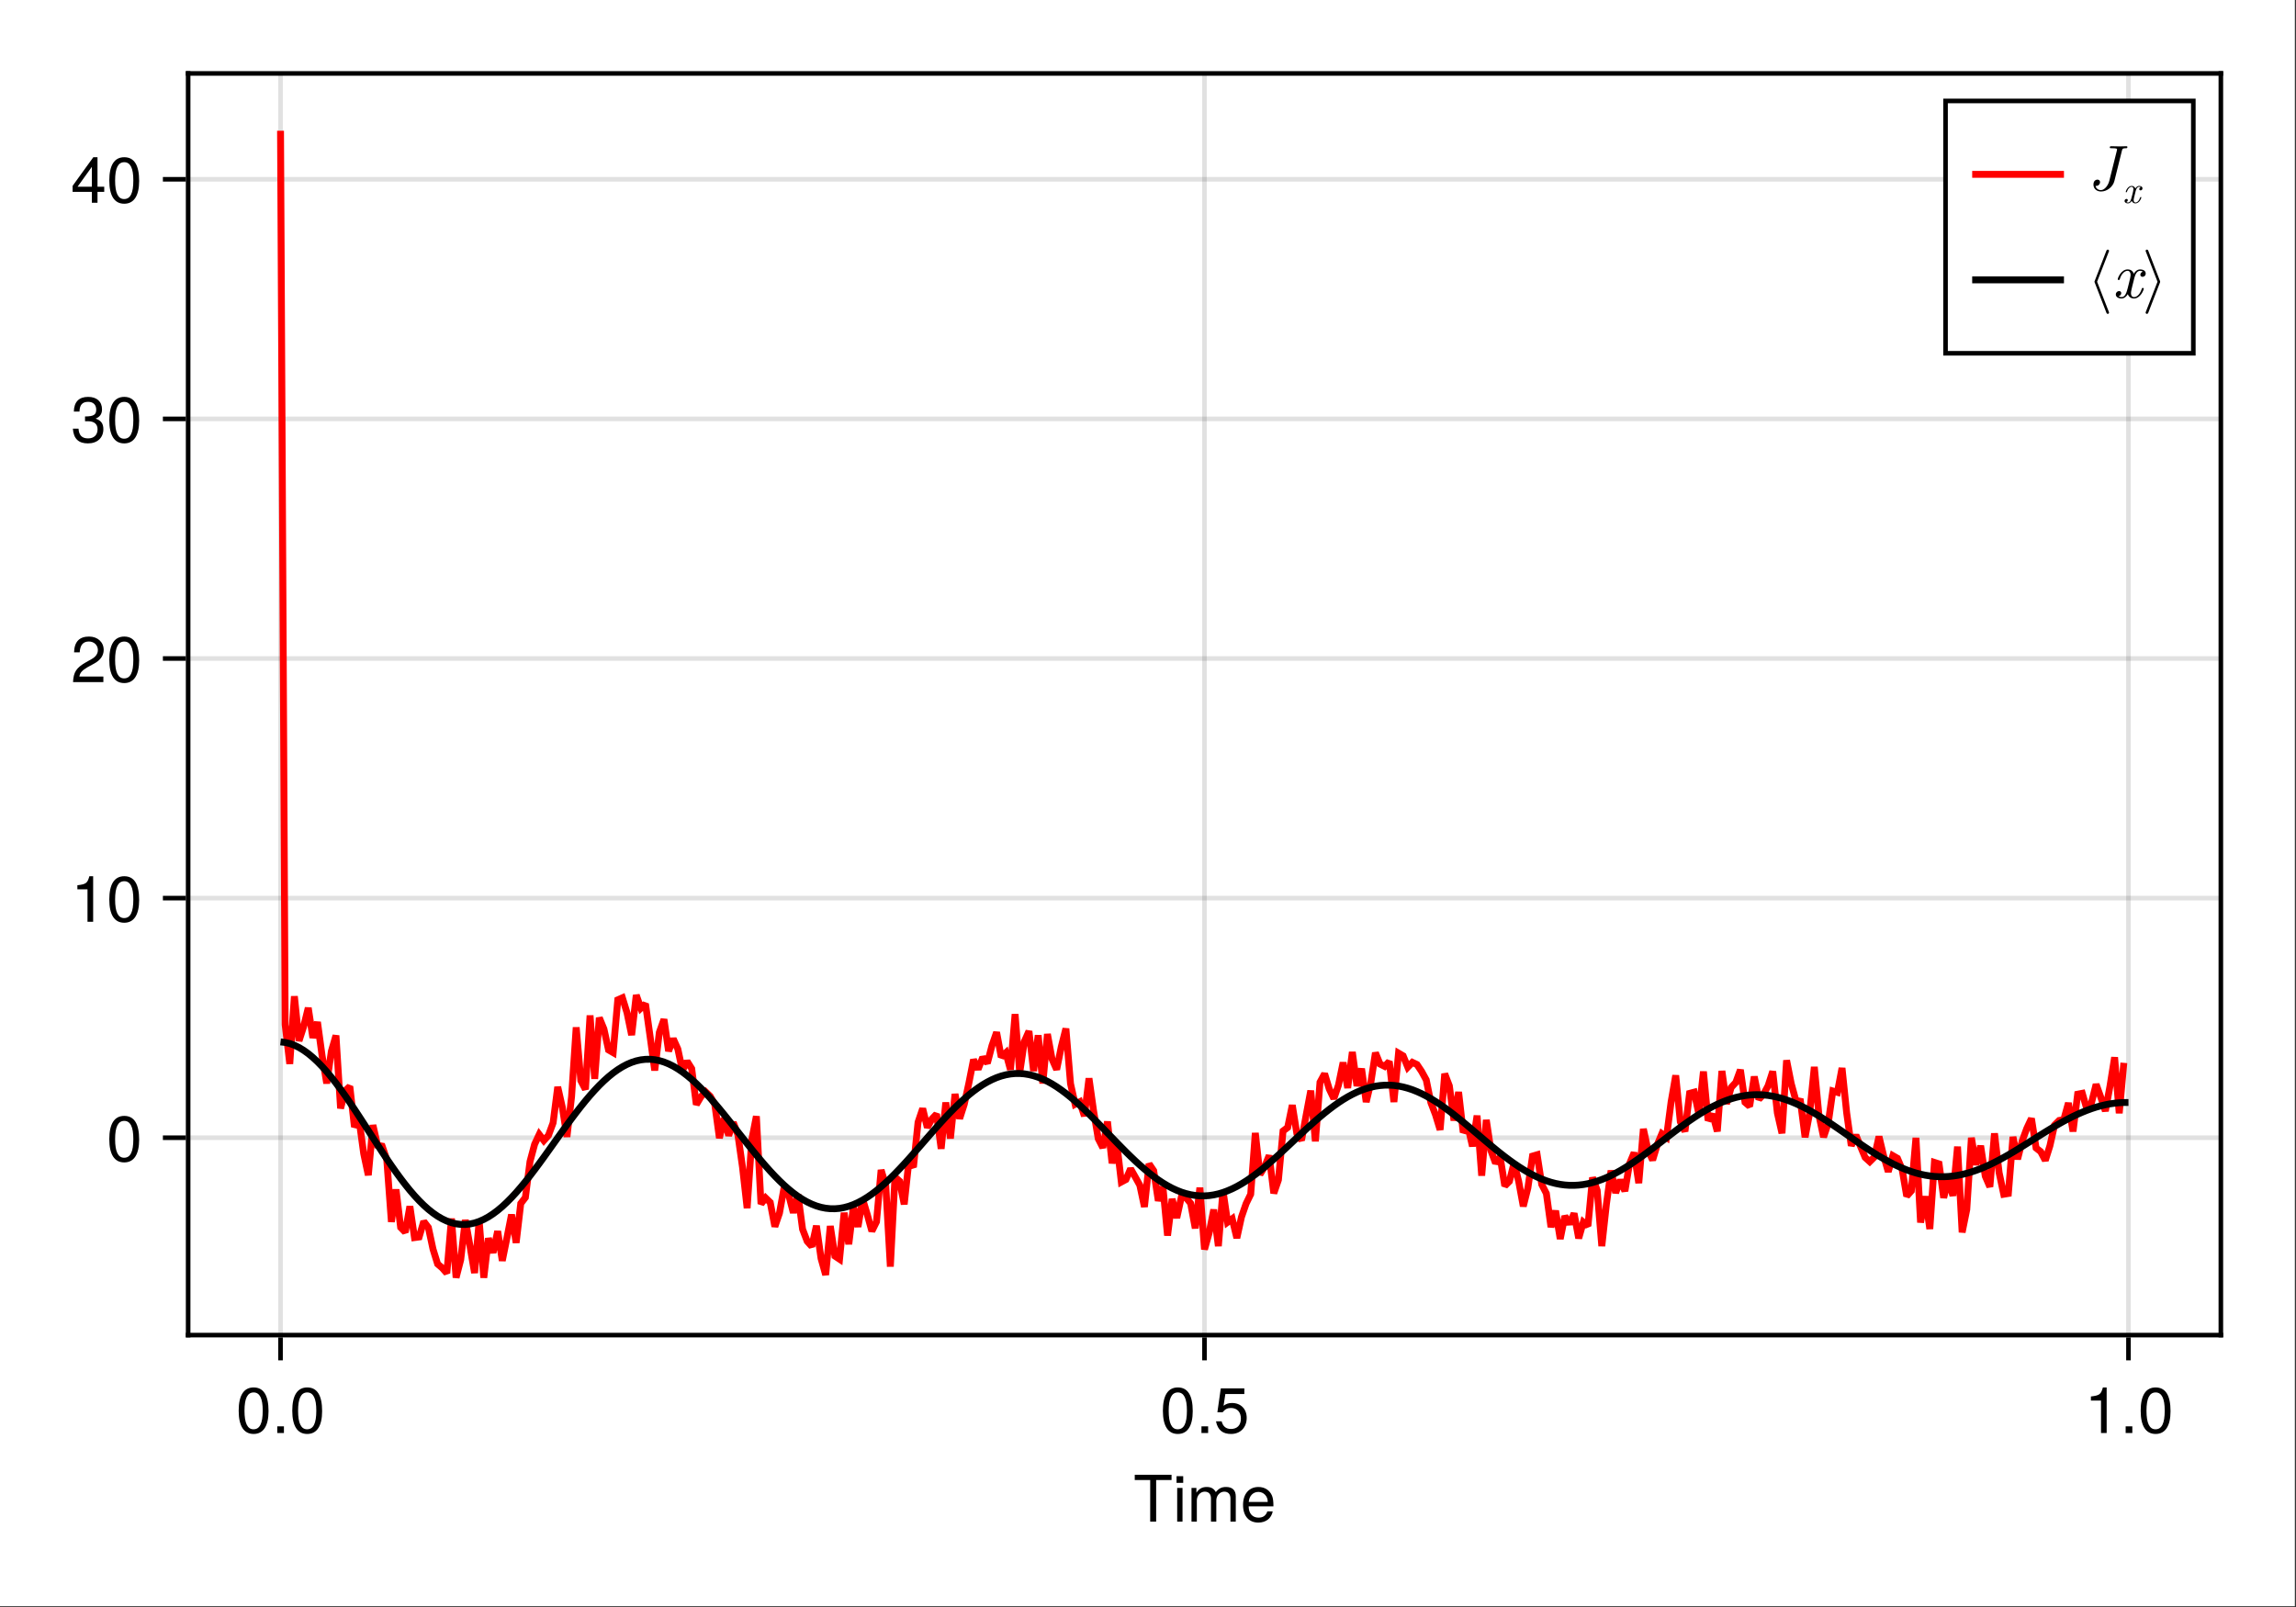 <?xml version="1.0" encoding="UTF-8"?>
<svg xmlns="http://www.w3.org/2000/svg" xmlns:xlink="http://www.w3.org/1999/xlink" width="667" height="467" viewBox="0 0 667 467">
<rect x="0" y="0" width="667" height="467" fill="#333333" stroke="none"/>
<defs>
<g>
<g id="glyph-0-0-11339cdf">
<path d="M 11.078 -12.078 C 11.078 -12.078 6.609 -12.078 6.609 -12.078 C 6.609 -12.078 6.609 0 6.609 0 C 6.609 0 4.875 0 4.875 0 C 4.875 0 4.875 -12.078 4.875 -12.078 C 4.875 -12.078 0.391 -12.078 0.391 -12.078 C 0.391 -12.078 0.391 -13.609 0.391 -13.609 C 0.391 -13.609 11.078 -13.609 11.078 -13.609 C 11.078 -13.609 11.078 -12.078 11.078 -12.078 Z M 11.078 -12.078 "/>
</g>
<g id="glyph-0-1-11339cdf">
<path d="M 2.859 0 C 2.859 0 1.312 0 1.312 0 C 1.312 0 1.312 -9.781 1.312 -9.781 C 1.312 -9.781 2.859 -9.781 2.859 -9.781 C 2.859 -9.781 2.859 0 2.859 0 Z M 3.062 -11.266 C 3.062 -11.266 1.125 -11.266 1.125 -11.266 C 1.125 -11.266 1.125 -13.203 1.125 -13.203 C 1.125 -13.203 3.062 -13.203 3.062 -13.203 C 3.062 -13.203 3.062 -11.266 3.062 -11.266 Z M 3.062 -11.266 "/>
</g>
<g id="glyph-0-2-11339cdf">
<path d="M 14.188 0 C 14.188 0 12.641 0 12.641 0 C 12.641 0 12.641 -6.734 12.641 -6.734 C 12.641 -7.969 11.984 -8.703 10.844 -8.703 C 9.578 -8.703 8.531 -7.562 8.531 -6.141 C 8.531 -6.141 8.531 0 8.531 0 C 8.531 0 6.984 0 6.984 0 C 6.984 0 6.984 -6.734 6.984 -6.734 C 6.984 -7.984 6.328 -8.703 5.172 -8.703 C 3.906 -8.703 2.875 -7.562 2.875 -6.141 C 2.875 -6.141 2.875 0 2.875 0 C 2.875 0 1.328 0 1.328 0 C 1.328 0 1.328 -9.781 1.328 -9.781 C 1.328 -9.781 2.75 -9.781 2.75 -9.781 C 2.75 -9.781 2.75 -8.406 2.75 -8.406 C 3.578 -9.578 4.438 -10.062 5.75 -10.062 C 7.016 -10.062 7.812 -9.609 8.391 -8.578 C 9.297 -9.672 10.078 -10.062 11.391 -10.062 C 13.219 -10.062 14.188 -9.094 14.188 -7.344 C 14.188 -7.344 14.188 0 14.188 0 Z M 14.188 0 "/>
</g>
<g id="glyph-0-3-11339cdf">
<path d="M 9.578 -4.438 C 9.578 -4.438 2.375 -4.438 2.375 -4.438 C 2.406 -2.203 3.625 -1.156 5.25 -1.156 C 6.5 -1.156 7.375 -1.688 7.812 -2.969 C 7.812 -2.969 9.375 -2.969 9.375 -2.969 C 8.984 -0.984 7.438 0.281 5.188 0.281 C 2.453 0.281 0.75 -1.625 0.75 -4.844 C 0.75 -8.047 2.5 -10.062 5.234 -10.062 C 7.062 -10.062 8.547 -9.094 9.188 -7.484 C 9.469 -6.766 9.578 -5.859 9.578 -4.438 Z M 7.922 -5.828 C 7.922 -7.359 6.734 -8.625 5.203 -8.625 C 3.641 -8.625 2.547 -7.453 2.406 -5.719 C 2.406 -5.719 7.891 -5.719 7.891 -5.719 C 7.922 -5.75 7.922 -5.828 7.922 -5.828 Z M 7.922 -5.828 "/>
</g>
<g id="glyph-1-0-11339cdf">
<path d="M 9.469 -6.359 C 9.469 -2.016 7.938 0.281 5.141 0.281 C 2.297 0.281 0.797 -2.016 0.797 -6.484 C 0.797 -10.922 2.281 -13.234 5.141 -13.234 C 8.016 -13.234 9.469 -10.953 9.469 -6.359 Z M 7.781 -6.516 C 7.781 -10.062 6.906 -11.781 5.141 -11.781 C 3.359 -11.781 2.484 -10.078 2.484 -6.453 C 2.484 -2.844 3.359 -1.078 5.094 -1.078 C 6.922 -1.078 7.781 -2.766 7.781 -6.516 Z M 7.781 -6.516 "/>
</g>
<g id="glyph-2-0-11339cdf">
<path d="M 3.562 0 C 3.562 0 1.625 0 1.625 0 C 1.625 0 1.625 -1.938 1.625 -1.938 C 1.625 -1.938 3.562 -1.938 3.562 -1.938 C 3.562 -1.938 3.562 0 3.562 0 Z M 3.562 0 "/>
</g>
<g id="glyph-3-0-11339cdf">
<path d="M 9.469 -6.359 C 9.469 -2.016 7.938 0.281 5.141 0.281 C 2.297 0.281 0.797 -2.016 0.797 -6.484 C 0.797 -10.922 2.281 -13.234 5.141 -13.234 C 8.016 -13.234 9.469 -10.953 9.469 -6.359 Z M 7.781 -6.516 C 7.781 -10.062 6.906 -11.781 5.141 -11.781 C 3.359 -11.781 2.484 -10.078 2.484 -6.453 C 2.484 -2.844 3.359 -1.078 5.094 -1.078 C 6.922 -1.078 7.781 -2.766 7.781 -6.516 Z M 7.781 -6.516 "/>
</g>
<g id="glyph-4-0-11339cdf">
<path d="M 9.469 -6.359 C 9.469 -2.016 7.938 0.281 5.141 0.281 C 2.297 0.281 0.797 -2.016 0.797 -6.484 C 0.797 -10.922 2.281 -13.234 5.141 -13.234 C 8.016 -13.234 9.469 -10.953 9.469 -6.359 Z M 7.781 -6.516 C 7.781 -10.062 6.906 -11.781 5.141 -11.781 C 3.359 -11.781 2.484 -10.078 2.484 -6.453 C 2.484 -2.844 3.359 -1.078 5.094 -1.078 C 6.922 -1.078 7.781 -2.766 7.781 -6.516 Z M 7.781 -6.516 "/>
</g>
<g id="glyph-5-0-11339cdf">
<path d="M 3.562 0 C 3.562 0 1.625 0 1.625 0 C 1.625 0 1.625 -1.938 1.625 -1.938 C 1.625 -1.938 3.562 -1.938 3.562 -1.938 C 3.562 -1.938 3.562 0 3.562 0 Z M 3.562 0 "/>
</g>
<g id="glyph-5-1-11339cdf">
<path d="M 9.578 -4.391 C 9.578 -1.594 7.719 0.281 5.047 0.281 C 2.688 0.281 1.188 -0.766 0.656 -3.391 C 0.656 -3.391 2.297 -3.391 2.297 -3.391 C 2.688 -1.906 3.562 -1.172 5 -1.172 C 6.797 -1.172 7.891 -2.266 7.891 -4.156 C 7.891 -6.125 6.781 -7.266 5 -7.266 C 3.984 -7.266 3.344 -6.953 2.578 -6.031 C 2.578 -6.031 1.062 -6.031 1.062 -6.031 C 1.062 -6.031 2.047 -12.953 2.047 -12.953 C 2.047 -12.953 8.891 -12.953 8.891 -12.953 C 8.891 -12.953 8.891 -11.328 8.891 -11.328 C 8.891 -11.328 3.375 -11.328 3.375 -11.328 C 3.375 -11.328 2.859 -7.922 2.859 -7.922 C 3.625 -8.484 4.375 -8.719 5.297 -8.719 C 7.844 -8.719 9.578 -7 9.578 -4.391 Z M 9.578 -4.391 "/>
</g>
<g id="glyph-5-2-11339cdf">
<path d="M 6.484 0 C 6.484 0 4.844 0 4.844 0 C 4.844 0 4.844 -9.422 4.844 -9.422 C 4.844 -9.422 1.906 -9.422 1.906 -9.422 C 1.906 -9.422 1.906 -10.609 1.906 -10.609 C 4.438 -10.922 4.812 -11.203 5.391 -13.234 C 5.391 -13.234 6.484 -13.234 6.484 -13.234 C 6.484 -13.234 6.484 0 6.484 0 Z M 6.484 0 "/>
</g>
<g id="glyph-6-0-11339cdf">
<path d="M 9.469 -6.359 C 9.469 -2.016 7.938 0.281 5.141 0.281 C 2.297 0.281 0.797 -2.016 0.797 -6.484 C 0.797 -10.922 2.281 -13.234 5.141 -13.234 C 8.016 -13.234 9.469 -10.953 9.469 -6.359 Z M 7.781 -6.516 C 7.781 -10.062 6.906 -11.781 5.141 -11.781 C 3.359 -11.781 2.484 -10.078 2.484 -6.453 C 2.484 -2.844 3.359 -1.078 5.094 -1.078 C 6.922 -1.078 7.781 -2.766 7.781 -6.516 Z M 7.781 -6.516 "/>
</g>
<g id="glyph-7-0-11339cdf">
<path d="M 9.469 -6.359 C 9.469 -2.016 7.938 0.281 5.141 0.281 C 2.297 0.281 0.797 -2.016 0.797 -6.484 C 0.797 -10.922 2.281 -13.234 5.141 -13.234 C 8.016 -13.234 9.469 -10.953 9.469 -6.359 Z M 7.781 -6.516 C 7.781 -10.062 6.906 -11.781 5.141 -11.781 C 3.359 -11.781 2.484 -10.078 2.484 -6.453 C 2.484 -2.844 3.359 -1.078 5.094 -1.078 C 6.922 -1.078 7.781 -2.766 7.781 -6.516 Z M 7.781 -6.516 "/>
</g>
<g id="glyph-8-0-11339cdf">
<path d="M 6.484 0 C 6.484 0 4.844 0 4.844 0 C 4.844 0 4.844 -9.422 4.844 -9.422 C 4.844 -9.422 1.906 -9.422 1.906 -9.422 C 1.906 -9.422 1.906 -10.609 1.906 -10.609 C 4.438 -10.922 4.812 -11.203 5.391 -13.234 C 5.391 -13.234 6.484 -13.234 6.484 -13.234 C 6.484 -13.234 6.484 0 6.484 0 Z M 6.484 0 "/>
</g>
<g id="glyph-8-1-11339cdf">
<path d="M 9.547 -9.359 C 9.547 -7.734 8.594 -6.344 6.734 -5.359 C 6.734 -5.359 4.875 -4.344 4.875 -4.344 C 3.25 -3.391 2.656 -2.703 2.484 -1.625 C 2.484 -1.625 9.453 -1.625 9.453 -1.625 C 9.453 -1.625 9.453 0 9.453 0 C 9.453 0 0.641 0 0.641 0 C 0.781 -2.906 1.594 -4.156 4.344 -5.734 C 4.344 -5.734 6.062 -6.703 6.062 -6.703 C 7.25 -7.375 7.859 -8.266 7.859 -9.312 C 7.859 -10.734 6.734 -11.797 5.25 -11.797 C 3.625 -11.797 2.703 -10.859 2.578 -8.641 C 2.578 -8.641 0.938 -8.641 0.938 -8.641 C 1.031 -11.859 2.594 -13.234 5.297 -13.234 C 7.812 -13.234 9.547 -11.594 9.547 -9.359 Z M 9.547 -9.359 "/>
</g>
<g id="glyph-9-0-11339cdf">
<path d="M 9.453 -3.844 C 9.453 -1.344 7.688 0.281 4.969 0.281 C 2.266 0.281 0.797 -1.047 0.594 -4 C 0.594 -4 2.234 -4 2.234 -4 C 2.359 -2.078 3.234 -1.172 5.016 -1.172 C 6.734 -1.172 7.766 -2.172 7.766 -3.828 C 7.766 -5.297 6.828 -6.156 5.016 -6.156 C 5.016 -6.156 4.125 -6.156 4.125 -6.156 C 4.125 -6.156 4.125 -7.547 4.125 -7.547 C 6.766 -7.547 7.375 -8.125 7.375 -9.547 C 7.375 -10.938 6.5 -11.797 5.047 -11.797 C 3.359 -11.797 2.562 -10.922 2.516 -8.969 C 2.516 -8.969 0.875 -8.969 0.875 -8.969 C 0.938 -11.781 2.359 -13.234 5.016 -13.234 C 7.547 -13.234 9.062 -11.875 9.062 -9.594 C 9.062 -8.266 8.438 -7.406 7.203 -6.922 C 8.797 -6.391 9.453 -5.453 9.453 -3.844 Z M 9.453 -3.844 "/>
</g>
<g id="glyph-10-0-11339cdf">
<path d="M 9.469 -6.359 C 9.469 -2.016 7.938 0.281 5.141 0.281 C 2.297 0.281 0.797 -2.016 0.797 -6.484 C 0.797 -10.922 2.281 -13.234 5.141 -13.234 C 8.016 -13.234 9.469 -10.953 9.469 -6.359 Z M 7.781 -6.516 C 7.781 -10.062 6.906 -11.781 5.141 -11.781 C 3.359 -11.781 2.484 -10.078 2.484 -6.453 C 2.484 -2.844 3.359 -1.078 5.094 -1.078 C 6.922 -1.078 7.781 -2.766 7.781 -6.516 Z M 7.781 -6.516 "/>
</g>
<g id="glyph-11-0-11339cdf">
<path d="M 9.703 -3.172 C 9.703 -3.172 7.75 -3.172 7.75 -3.172 C 7.75 -3.172 7.75 0 7.75 0 C 7.75 0 6.109 0 6.109 0 C 6.109 0 6.109 -3.172 6.109 -3.172 C 6.109 -3.172 0.516 -3.172 0.516 -3.172 C 0.516 -3.172 0.516 -4.906 0.516 -4.906 C 0.516 -4.906 6.531 -13.234 6.531 -13.234 C 6.531 -13.234 7.75 -13.234 7.75 -13.234 C 7.75 -13.234 7.75 -4.656 7.75 -4.656 C 7.75 -4.656 9.703 -4.656 9.703 -4.656 C 9.703 -4.656 9.703 -3.172 9.703 -3.172 Z M 6.109 -4.656 C 6.109 -4.656 6.109 -10.438 6.109 -10.438 C 6.109 -10.438 1.953 -4.656 1.953 -4.656 C 1.953 -4.656 6.109 -4.656 6.109 -4.656 Z M 6.109 -4.656 "/>
</g>
<g id="glyph-12-0-11339cdf">
<path d="M 9.469 -6.359 C 9.469 -2.016 7.938 0.281 5.141 0.281 C 2.297 0.281 0.797 -2.016 0.797 -6.484 C 0.797 -10.922 2.281 -13.234 5.141 -13.234 C 8.016 -13.234 9.469 -10.953 9.469 -6.359 Z M 7.781 -6.516 C 7.781 -10.062 6.906 -11.781 5.141 -11.781 C 3.359 -11.781 2.484 -10.078 2.484 -6.453 C 2.484 -2.844 3.359 -1.078 5.094 -1.078 C 6.922 -1.078 7.781 -2.766 7.781 -6.516 Z M 7.781 -6.516 "/>
</g>
<g id="glyph-13-0-11339cdf">
<path d="M 11.609 -12.531 C 11.609 -12.703 11.5 -12.75 11.359 -12.75 C 10.734 -12.75 10.062 -12.703 9.422 -12.703 C 8.594 -12.703 7.719 -12.75 6.891 -12.75 C 6.719 -12.75 6.5 -12.75 6.5 -12.391 C 6.5 -12.172 6.672 -12.172 6.969 -12.172 L 7.188 -12.172 C 7.5 -12.172 7.719 -12.172 8.047 -12.141 C 8.453 -12.078 8.609 -12.062 8.609 -11.781 C 8.609 -11.703 8.609 -11.672 8.531 -11.406 L 6.359 -2.703 C 6.016 -1.312 4.953 0 3.922 0 C 3.156 0 2.5 -0.469 2.359 -1.234 C 2.391 -1.219 2.422 -1.219 2.562 -1.219 C 3.266 -1.219 3.672 -1.844 3.672 -2.312 C 3.672 -2.797 3.312 -3.047 2.906 -3.047 C 2.859 -3.047 1.75 -3.047 1.75 -1.609 C 1.75 -0.344 2.766 0.406 3.953 0.406 C 5.719 0.406 7.438 -0.984 7.844 -2.688 L 10.031 -11.5 C 10.156 -12.031 10.281 -12.172 11.125 -12.172 C 11.406 -12.172 11.609 -12.172 11.609 -12.531 Z M 11.609 -12.531 "/>
</g>
<g id="glyph-14-0-11339cdf">
<path d="M 5.469 -1.609 C 5.469 -1.719 5.375 -1.719 5.297 -1.719 C 5.172 -1.719 5.156 -1.703 5.094 -1.531 C 4.797 -0.562 4.234 -0.125 3.766 -0.125 C 3.547 -0.125 3.234 -0.25 3.234 -0.844 C 3.234 -1.109 3.359 -1.594 3.453 -1.969 L 3.828 -3.5 C 3.984 -4.094 4.297 -4.703 4.812 -4.703 C 4.844 -4.703 5.125 -4.703 5.312 -4.547 C 4.859 -4.438 4.859 -4.016 4.859 -4.016 C 4.859 -3.859 4.969 -3.656 5.25 -3.656 C 5.453 -3.656 5.797 -3.812 5.797 -4.25 C 5.797 -4.812 5.156 -4.953 4.828 -4.953 C 4.219 -4.953 3.844 -4.406 3.734 -4.188 C 3.484 -4.859 2.938 -4.953 2.656 -4.953 C 1.531 -4.953 0.938 -3.484 0.938 -3.219 C 0.938 -3.109 1.047 -3.109 1.094 -3.109 C 1.25 -3.109 1.25 -3.125 1.297 -3.312 C 1.609 -4.266 2.188 -4.703 2.625 -4.703 C 2.953 -4.703 3.172 -4.453 3.172 -4 C 3.172 -3.734 3.031 -3.188 2.938 -2.766 L 2.672 -1.75 C 2.5 -1.016 2.266 -0.125 1.594 -0.125 C 1.562 -0.125 1.281 -0.125 1.094 -0.281 C 1.438 -0.375 1.531 -0.656 1.531 -0.812 C 1.531 -1.109 1.297 -1.172 1.156 -1.172 C 0.875 -1.172 0.594 -0.938 0.594 -0.578 C 0.594 -0.141 1.062 0.125 1.578 0.125 C 2.125 0.125 2.484 -0.297 2.672 -0.641 C 2.906 0 3.453 0.125 3.734 0.125 C 4.891 0.125 5.469 -1.375 5.469 -1.609 Z M 5.469 -1.609 "/>
</g>
<g id="glyph-15-0-11339cdf">
<path d="M 6.281 4.297 C 6.281 4.234 6.281 4.203 6.25 4.156 L 2.812 -4.672 L 6.25 -13.5 C 6.281 -13.531 6.281 -13.578 6.281 -13.625 C 6.281 -13.844 6.109 -14 5.906 -14 C 5.75 -14 5.609 -13.906 5.547 -13.766 L 2.078 -4.797 C 2.047 -4.766 2.047 -4.719 2.047 -4.672 C 2.047 -4.609 2.047 -4.578 2.078 -4.531 L 5.547 4.422 C 5.609 4.578 5.75 4.672 5.906 4.672 C 6.109 4.672 6.281 4.5 6.281 4.297 Z M 6.281 4.297 "/>
</g>
<g id="glyph-16-0-11339cdf">
<path d="M 9.109 -2.672 C 9.109 -2.859 8.969 -2.859 8.828 -2.859 C 8.609 -2.859 8.594 -2.844 8.5 -2.547 C 7.984 -0.938 7.062 -0.203 6.281 -0.203 C 5.906 -0.203 5.391 -0.422 5.391 -1.406 C 5.391 -1.844 5.609 -2.656 5.75 -3.281 L 6.391 -5.844 C 6.641 -6.812 7.156 -7.844 8.031 -7.844 C 8.078 -7.844 8.547 -7.844 8.844 -7.578 C 8.109 -7.391 8.109 -6.688 8.109 -6.688 C 8.109 -6.438 8.266 -6.094 8.75 -6.094 C 9.094 -6.094 9.672 -6.344 9.672 -7.078 C 9.672 -8.031 8.594 -8.25 8.047 -8.25 C 7.016 -8.25 6.406 -7.344 6.219 -6.984 C 5.812 -8.109 4.891 -8.25 4.422 -8.25 C 2.562 -8.25 1.547 -5.812 1.547 -5.375 C 1.547 -5.188 1.734 -5.188 1.828 -5.188 C 2.078 -5.188 2.078 -5.203 2.172 -5.516 C 2.672 -7.109 3.641 -7.844 4.391 -7.844 C 4.922 -7.844 5.281 -7.406 5.281 -6.672 C 5.281 -6.219 5.062 -5.297 4.891 -4.609 L 4.469 -2.906 C 4.156 -1.703 3.766 -0.203 2.656 -0.203 C 2.594 -0.203 2.141 -0.203 1.828 -0.469 C 2.391 -0.609 2.562 -1.078 2.562 -1.359 C 2.562 -1.844 2.172 -1.953 1.922 -1.953 C 1.453 -1.953 0.984 -1.562 0.984 -0.953 C 0.984 -0.219 1.781 0.203 2.625 0.203 C 3.531 0.203 4.141 -0.5 4.469 -1.062 C 4.844 0 5.75 0.203 6.234 0.203 C 8.156 0.203 9.109 -2.297 9.109 -2.672 Z M 9.109 -2.672 "/>
</g>
<g id="glyph-17-0-11339cdf">
<path d="M 5.188 -4.797 L 1.719 -13.766 C 1.656 -13.906 1.516 -14 1.359 -14 C 1.156 -14 0.984 -13.844 0.984 -13.625 C 0.984 -13.578 0.984 -13.531 1.016 -13.5 L 4.438 -4.672 L 1.016 4.156 C 0.984 4.203 0.984 4.234 0.984 4.297 C 0.984 4.5 1.156 4.672 1.359 4.672 C 1.516 4.672 1.656 4.578 1.719 4.422 L 5.188 -4.531 C 5.203 -4.578 5.203 -4.609 5.203 -4.672 C 5.203 -4.719 5.203 -4.766 5.188 -4.797 Z M 5.188 -4.797 "/>
</g>
</g>
</defs>
<path fill-rule="nonzero" fill="rgb(100%, 100%, 100%)" fill-opacity="1" d="M 0 0 L 666.668 0 L 666.668 466.668 L 0 466.668 Z M 0 0 "/>
<path fill-rule="nonzero" fill="rgb(100%, 100%, 100%)" fill-opacity="1" d="M 54.668 388 L 645.336 388 L 645.336 21.332 L 54.668 21.332 Z M 54.668 388 "/>
<path fill="none" stroke-width="1" stroke-linecap="butt" stroke-linejoin="miter" stroke="rgb(0%, 0%, 0%)" stroke-opacity="0.12" stroke-miterlimit="1.155" d="M 61.137 291 L 61.137 15.999 " transform="matrix(1.333, 0, 0, 1.333, 0, 0)"/>
<path fill="none" stroke-width="1" stroke-linecap="butt" stroke-linejoin="miter" stroke="rgb(0%, 0%, 0%)" stroke-opacity="0.12" stroke-miterlimit="1.155" d="M 262.5 291 L 262.5 15.999 " transform="matrix(1.333, 0, 0, 1.333, 0, 0)"/>
<path fill="none" stroke-width="1" stroke-linecap="butt" stroke-linejoin="miter" stroke="rgb(0%, 0%, 0%)" stroke-opacity="0.12" stroke-miterlimit="1.155" d="M 463.863 291 L 463.863 15.999 " transform="matrix(1.333, 0, 0, 1.333, 0, 0)"/>
<path fill="none" stroke-width="1" stroke-linecap="butt" stroke-linejoin="miter" stroke="rgb(0%, 0%, 0%)" stroke-opacity="0.12" stroke-miterlimit="1.155" d="M 41.001 247.983 L 483.999 247.983 " transform="matrix(1.333, 0, 0, 1.333, 0, 0)"/>
<path fill="none" stroke-width="1" stroke-linecap="butt" stroke-linejoin="miter" stroke="rgb(0%, 0%, 0%)" stroke-opacity="0.12" stroke-miterlimit="1.155" d="M 41.001 195.759 L 483.999 195.759 " transform="matrix(1.333, 0, 0, 1.333, 0, 0)"/>
<path fill="none" stroke-width="1" stroke-linecap="butt" stroke-linejoin="miter" stroke="rgb(0%, 0%, 0%)" stroke-opacity="0.12" stroke-miterlimit="1.155" d="M 41.001 143.531 L 483.999 143.531 " transform="matrix(1.333, 0, 0, 1.333, 0, 0)"/>
<path fill="none" stroke-width="1" stroke-linecap="butt" stroke-linejoin="miter" stroke="rgb(0%, 0%, 0%)" stroke-opacity="0.12" stroke-miterlimit="1.155" d="M 41.001 91.307 L 483.999 91.307 " transform="matrix(1.333, 0, 0, 1.333, 0, 0)"/>
<path fill="none" stroke-width="1" stroke-linecap="butt" stroke-linejoin="miter" stroke="rgb(0%, 0%, 0%)" stroke-opacity="0.12" stroke-miterlimit="1.155" d="M 41.001 39.079 L 483.999 39.079 " transform="matrix(1.333, 0, 0, 1.333, 0, 0)"/>
<g fill="rgb(0%, 0%, 0%)" fill-opacity="1">
<use xlink:href="#glyph-0-0-11339cdf" x="329.261" y="442.091"/>
</g>
<g fill="rgb(0%, 0%, 0%)" fill-opacity="1">
<use xlink:href="#glyph-0-1-11339cdf" x="340.667" y="442.091"/>
</g>
<g fill="rgb(0%, 0%, 0%)" fill-opacity="1">
<use xlink:href="#glyph-0-2-11339cdf" x="344.811" y="442.091"/>
</g>
<g fill="rgb(0%, 0%, 0%)" fill-opacity="1">
<use xlink:href="#glyph-0-3-11339cdf" x="360.36" y="442.091"/>
</g>
<g fill="rgb(0%, 0%, 0%)" fill-opacity="1">
<use xlink:href="#glyph-1-0-11339cdf" x="68.542" y="416.344"/>
</g>
<g fill="rgb(0%, 0%, 0%)" fill-opacity="1">
<use xlink:href="#glyph-2-0-11339cdf" x="78.92" y="416.344"/>
</g>
<g fill="rgb(0%, 0%, 0%)" fill-opacity="1">
<use xlink:href="#glyph-3-0-11339cdf" x="84.11" y="416.344"/>
</g>
<g fill="rgb(0%, 0%, 0%)" fill-opacity="1">
<use xlink:href="#glyph-4-0-11339cdf" x="337.027" y="416.344"/>
</g>
<g fill="rgb(0%, 0%, 0%)" fill-opacity="1">
<use xlink:href="#glyph-5-0-11339cdf" x="347.405" y="416.344"/>
</g>
<g fill="rgb(0%, 0%, 0%)" fill-opacity="1">
<use xlink:href="#glyph-5-1-11339cdf" x="352.595" y="416.344"/>
</g>
<g fill="rgb(0%, 0%, 0%)" fill-opacity="1">
<use xlink:href="#glyph-5-2-11339cdf" x="605.512" y="416.344"/>
</g>
<g fill="rgb(0%, 0%, 0%)" fill-opacity="1">
<use xlink:href="#glyph-5-0-11339cdf" x="615.89" y="416.344"/>
</g>
<g fill="rgb(0%, 0%, 0%)" fill-opacity="1">
<use xlink:href="#glyph-6-0-11339cdf" x="621.08" y="416.344"/>
</g>
<g fill="rgb(0%, 0%, 0%)" fill-opacity="1">
<use xlink:href="#glyph-7-0-11339cdf" x="30.955" y="337.449"/>
</g>
<g fill="rgb(0%, 0%, 0%)" fill-opacity="1">
<use xlink:href="#glyph-8-0-11339cdf" x="20.576" y="267.814"/>
</g>
<g fill="rgb(0%, 0%, 0%)" fill-opacity="1">
<use xlink:href="#glyph-7-0-11339cdf" x="30.955" y="267.814"/>
</g>
<g fill="rgb(0%, 0%, 0%)" fill-opacity="1">
<use xlink:href="#glyph-8-1-11339cdf" x="20.576" y="198.18"/>
</g>
<g fill="rgb(0%, 0%, 0%)" fill-opacity="1">
<use xlink:href="#glyph-7-0-11339cdf" x="30.955" y="198.18"/>
</g>
<g fill="rgb(0%, 0%, 0%)" fill-opacity="1">
<use xlink:href="#glyph-9-0-11339cdf" x="20.576" y="128.545"/>
</g>
<g fill="rgb(0%, 0%, 0%)" fill-opacity="1">
<use xlink:href="#glyph-10-0-11339cdf" x="30.955" y="128.545"/>
</g>
<g fill="rgb(0%, 0%, 0%)" fill-opacity="1">
<use xlink:href="#glyph-11-0-11339cdf" x="20.576" y="58.911"/>
</g>
<g fill="rgb(0%, 0%, 0%)" fill-opacity="1">
<use xlink:href="#glyph-12-0-11339cdf" x="30.955" y="58.911"/>
</g>
<path fill="none" stroke-width="1.5" stroke-linecap="butt" stroke-linejoin="miter" stroke="rgb(100%, 0%, 0%)" stroke-opacity="1" stroke-miterlimit="2" d="M 61.137 28.5 L 62.145 223.327 L 63.149 231.891 L 64.157 217.143 L 65.165 226.869 L 66.17 223.758 L 67.178 219.677 L 68.183 226.201 L 69.19 222.768 L 70.198 230.121 L 71.203 236.139 L 72.211 229.137 L 73.219 225.694 L 74.224 241.585 L 75.231 237.732 L 76.239 236.807 L 77.244 245.619 L 78.252 244.084 L 79.26 251.432 L 80.265 256.146 L 81.272 245.232 L 82.28 249.63 L 83.285 249.812 L 84.293 252.765 L 85.301 266.326 L 86.306 259.254 L 87.313 267.53 L 88.321 268.573 L 89.326 262.925 L 90.334 269.748 L 91.342 269.61 L 92.347 266.224 L 93.354 267.539 L 94.362 272.247 L 95.367 275.493 L 96.375 276.366 L 97.383 277.5 L 98.388 265.597 L 99.396 278.476 L 100.403 274.582 L 101.408 265.91 L 102.416 271.532 L 103.424 277.462 L 104.429 266.142 L 105.437 278.499 L 106.444 269.897 L 107.449 273.044 L 108.457 268.348 L 109.465 274.793 L 110.47 269.839 L 111.478 264.732 L 112.485 270.885 L 113.49 262.312 L 114.498 261.003 L 115.506 253.166 L 116.511 249.41 L 117.519 247.26 L 118.526 248.59 L 119.531 247.462 L 120.539 244.737 L 121.547 236.906 L 122.552 241.348 L 123.56 247.79 L 124.564 239.027 L 125.572 223.916 L 126.58 235.532 L 127.585 237.442 L 128.593 221.32 L 129.601 235.154 L 130.605 221.818 L 131.613 224.273 L 132.621 228.841 L 133.626 229.424 L 134.634 217.928 L 135.642 217.482 L 136.646 220.734 L 137.654 225.604 L 138.662 216.891 L 139.667 219.744 L 140.675 218.81 L 141.683 225.946 L 142.688 233.317 L 143.695 225.003 L 144.703 222.17 L 145.708 229.096 L 146.716 226.403 L 147.724 228.647 L 148.729 233.353 L 149.736 231.319 L 150.744 232.916 L 151.749 240.753 L 152.757 239.048 L 153.765 237.967 L 154.77 238.925 L 155.777 240.703 L 156.785 248.057 L 157.79 243.68 L 158.798 247.5 L 159.806 244.641 L 160.811 247.318 L 161.818 254.376 L 162.826 263.335 L 163.831 248.443 L 164.839 243.293 L 165.847 262.412 L 166.852 261.103 L 167.859 262.081 L 168.867 267.346 L 169.872 264.41 L 170.88 258.832 L 171.888 260.47 L 172.893 264.334 L 173.9 260.361 L 174.908 267.926 L 175.913 270.551 L 176.921 271.67 L 177.926 267.17 L 178.934 274.289 L 179.941 277.881 L 180.946 267.226 L 181.954 273.773 L 182.962 274.447 L 183.967 264.334 L 184.975 271.189 L 185.982 262.954 L 186.987 267.396 L 187.995 261.352 L 189.003 264.694 L 190.008 268.339 L 191.016 266.291 L 192.023 255.003 L 193.028 258.352 L 194.036 276.079 L 195.044 256.553 L 196.049 257.446 L 197.057 262.497 L 198.064 253.181 L 199.069 254.388 L 200.077 244.597 L 201.085 241.62 L 202.09 245.748 L 203.098 243.885 L 204.105 242.833 L 205.11 250.386 L 206.118 240.293 L 207.126 248.145 L 208.131 238.45 L 209.139 243.817 L 210.146 240.677 L 211.151 236.074 L 212.159 230.962 L 213.167 233.048 L 214.172 230.458 L 215.18 231.727 L 216.188 227.889 L 217.192 224.997 L 218.2 230.382 L 219.208 229.465 L 220.213 233.15 L 221.221 221.039 L 222.229 233.812 L 223.233 227.027 L 224.241 224.757 L 225.249 233.438 L 226.254 225.65 L 227.262 236.142 L 228.27 225.384 L 229.274 230.836 L 230.282 233.118 L 231.29 228.152 L 232.295 224.186 L 233.303 236.191 L 234.308 240.683 L 235.315 240.164 L 236.323 243.252 L 237.328 235.031 L 238.336 242.191 L 239.344 248.191 L 240.349 250.154 L 241.356 244.453 L 242.364 253.544 L 243.369 249.047 L 244.377 257.625 L 245.385 257.086 L 246.39 254.739 L 247.397 256.512 L 248.405 258.328 L 249.41 263.054 L 250.418 253.685 L 251.426 255.155 L 252.431 261.724 L 253.438 258.677 L 254.446 269.306 L 255.451 261.325 L 256.459 265.465 L 257.467 260.856 L 258.472 261.041 L 259.479 262.277 L 260.487 267.724 L 261.492 258.858 L 262.5 272.32 L 263.508 268.737 L 264.513 263.643 L 265.521 271.605 L 266.528 259.506 L 267.533 266.396 L 268.541 265.652 L 269.549 269.842 L 270.554 265.269 L 271.562 262.354 L 272.569 260.291 L 273.574 246.94 L 274.582 255.99 L 275.59 254.326 L 276.595 251.854 L 277.603 260.089 L 278.61 257.171 L 279.615 246.516 L 280.623 245.751 L 281.631 240.879 L 282.636 247.122 L 283.644 248.528 L 284.651 243.067 L 285.656 237.712 L 286.664 248.766 L 287.672 235.881 L 288.677 234.032 L 289.685 237.349 L 290.689 239.452 L 291.697 236.508 L 292.705 231.586 L 293.71 237.132 L 294.718 229.301 L 295.726 236.692 L 296.73 232.925 L 297.738 240.193 L 298.746 235.98 L 299.751 229.459 L 300.759 231.926 L 301.767 232.43 L 302.771 231.369 L 303.779 240.19 L 304.787 229.541 L 305.792 230.13 L 306.8 232.597 L 307.808 231.551 L 308.812 232.025 L 309.82 233.534 L 310.828 235.377 L 311.833 240.316 L 312.841 242.956 L 313.849 246.255 L 314.854 234.035 L 315.861 236.672 L 316.869 244.225 L 317.874 238.011 L 318.882 246.812 L 319.89 245.47 L 320.895 249.85 L 321.902 243.155 L 322.91 256.251 L 323.915 244.096 L 324.923 250.784 L 325.931 253.526 L 326.936 252.205 L 327.943 258.483 L 328.951 257.476 L 329.956 253.479 L 330.964 257.455 L 331.972 262.925 L 332.977 258.929 L 333.984 251.985 L 334.992 251.692 L 335.997 258.173 L 337.005 260.127 L 338.013 267.454 L 339.018 263.895 L 340.025 270.038 L 341.033 265.058 L 342.038 266.78 L 343.046 264.475 L 344.051 269.897 L 345.059 266.379 L 346.066 267.208 L 347.071 256.655 L 348.079 259.459 L 349.087 271.605 L 350.092 262.438 L 351.1 255.138 L 352.107 259.998 L 353.112 257.186 L 354.12 259.617 L 355.128 253.638 L 356.133 251.227 L 357.141 257.874 L 358.148 246.062 L 359.153 250.661 L 360.161 252.847 L 361.169 249.519 L 362.174 247.113 L 363.182 247.86 L 364.189 240.176 L 365.194 234.39 L 366.202 244.523 L 367.21 246.598 L 368.215 238.312 L 369.223 238.046 L 370.23 242.78 L 371.235 233.549 L 372.243 244.213 L 373.251 242.859 L 374.256 246.598 L 375.264 233.429 L 376.271 240.589 L 377.276 237.029 L 378.284 235.937 L 379.292 233.18 L 380.297 240.258 L 381.305 241.122 L 382.312 234.65 L 383.317 239.599 L 384.325 238.529 L 385.333 236.637 L 386.338 233.522 L 387.346 242.575 L 388.354 247.011 L 389.358 231.1 L 390.366 236.174 L 391.374 239.845 L 392.379 240.044 L 393.387 247.872 L 394.395 242.534 L 395.399 232.541 L 396.407 243.076 L 397.415 247.84 L 398.42 244.872 L 399.428 237.794 L 400.433 238.09 L 401.44 232.784 L 402.448 242.525 L 403.453 249.727 L 404.461 247.412 L 405.469 249.876 L 406.474 252.281 L 407.481 253.195 L 408.489 252.19 L 409.494 247.717 L 410.502 251.909 L 411.51 255.381 L 412.515 251.886 L 413.522 252.466 L 414.53 254.839 L 415.535 260.707 L 416.543 259.567 L 417.551 248.001 L 418.556 266.461 L 419.563 260.757 L 420.571 267.867 L 421.576 253.359 L 422.584 253.682 L 423.592 261.073 L 424.597 257.039 L 425.604 260.631 L 426.612 249.914 L 427.617 268.605 L 428.625 263.619 L 429.633 247.989 L 430.638 253.898 L 431.646 249.729 L 432.653 256.348 L 433.658 258.674 L 434.666 247.028 L 435.674 255.589 L 436.679 260.3 L 437.687 260.13 L 438.694 247.799 L 439.699 252.65 L 440.707 248.675 L 441.715 245.924 L 442.72 243.788 L 443.728 250.213 L 444.735 251.013 L 445.74 252.923 L 446.748 249.729 L 447.756 245.221 L 448.761 244.216 L 449.769 244.04 L 450.776 240.401 L 451.781 246.618 L 452.789 238.491 L 453.797 238.295 L 454.802 241.752 L 455.81 240.34 L 456.814 236.341 L 457.822 239.13 L 458.83 242.168 L 459.835 236.739 L 460.843 230.446 L 461.851 242.646 L 462.855 231.656 " transform="matrix(1.333, 0, 0, 1.333, 0, 0)"/>
<path fill="none" stroke-width="1.5" stroke-linecap="butt" stroke-linejoin="miter" stroke="rgb(0%, 0%, 0%)" stroke-opacity="1" stroke-miterlimit="2" d="M 61.137 227.092 L 62.145 227.209 L 63.149 227.452 L 64.157 227.821 L 65.165 228.313 L 66.17 228.923 L 67.178 229.646 L 68.183 230.481 L 69.19 231.416 L 70.198 232.453 L 71.203 233.575 L 72.211 234.785 L 73.219 236.068 L 74.224 237.416 L 75.231 238.825 L 76.239 240.284 L 77.244 241.781 L 78.252 243.311 L 79.26 244.86 L 80.265 246.419 L 81.272 247.983 L 82.28 249.539 L 83.285 251.077 L 84.293 252.586 L 85.301 254.062 L 86.306 255.492 L 87.313 256.869 L 88.321 258.185 L 89.326 259.433 L 90.334 260.602 L 91.342 261.688 L 92.347 262.685 L 93.354 263.584 L 94.362 264.384 L 95.367 265.081 L 96.375 265.667 L 97.383 266.142 L 98.388 266.502 L 99.396 266.745 L 100.403 266.874 L 101.408 266.886 L 102.416 266.78 L 103.424 266.561 L 104.429 266.227 L 105.437 265.781 L 106.444 265.23 L 107.449 264.574 L 108.457 263.821 L 109.465 262.975 L 110.47 262.037 L 111.478 261.021 L 112.485 259.928 L 113.49 258.768 L 114.498 257.546 L 115.506 256.271 L 116.511 254.953 L 117.519 253.597 L 118.526 252.214 L 119.531 250.811 L 120.539 249.398 L 121.547 247.983 L 122.552 246.577 L 123.56 245.186 L 124.564 243.817 L 125.572 242.484 L 126.58 241.189 L 127.585 239.944 L 128.593 238.752 L 129.601 237.624 L 130.605 236.566 L 131.613 235.585 L 132.621 234.683 L 133.626 233.868 L 134.634 233.145 L 135.642 232.515 L 136.646 231.984 L 137.654 231.554 L 138.662 231.229 L 139.667 231.006 L 140.675 230.892 L 141.683 230.88 L 142.688 230.977 L 143.695 231.176 L 144.703 231.478 L 145.708 231.879 L 146.716 232.377 L 147.724 232.972 L 148.729 233.651 L 149.736 234.419 L 150.744 235.266 L 151.749 236.188 L 152.757 237.176 L 153.765 238.228 L 154.77 239.332 L 155.777 240.483 L 156.785 241.679 L 157.79 242.903 L 158.798 244.154 L 159.806 245.423 L 160.811 246.703 L 161.818 247.98 L 162.826 249.255 L 163.831 250.515 L 164.839 251.751 L 165.847 252.958 L 166.852 254.13 L 167.859 255.258 L 168.867 256.336 L 169.872 257.355 L 170.88 258.313 L 171.888 259.201 L 172.893 260.019 L 173.9 260.754 L 174.908 261.41 L 175.913 261.979 L 176.921 262.459 L 177.926 262.849 L 178.934 263.145 L 179.941 263.344 L 180.946 263.449 L 181.954 263.458 L 182.962 263.373 L 183.967 263.191 L 184.975 262.919 L 185.982 262.556 L 186.987 262.104 L 187.995 261.568 L 189.003 260.95 L 190.008 260.256 L 191.016 259.491 L 192.023 258.656 L 193.028 257.763 L 194.036 256.813 L 195.044 255.812 L 196.049 254.769 L 197.057 253.69 L 198.064 252.58 L 199.069 251.449 L 200.077 250.301 L 201.085 249.144 L 202.09 247.986 L 203.098 246.832 L 204.105 245.695 L 205.11 244.576 L 206.118 243.48 L 207.126 242.423 L 208.131 241.4 L 209.139 240.428 L 210.146 239.505 L 211.151 238.638 L 212.159 237.832 L 213.167 237.094 L 214.172 236.426 L 215.18 235.834 L 216.188 235.318 L 217.192 234.885 L 218.2 234.533 L 219.208 234.267 L 220.213 234.085 L 221.221 233.988 L 222.229 233.979 L 223.233 234.059 L 224.241 234.223 L 225.249 234.469 L 226.254 234.797 L 227.262 235.207 L 228.27 235.69 L 229.274 236.25 L 230.282 236.877 L 231.29 237.571 L 232.295 238.324 L 233.303 239.133 L 234.308 239.994 L 235.315 240.899 L 236.323 241.843 L 237.328 242.818 L 238.336 243.823 L 239.344 244.849 L 240.349 245.886 L 241.356 246.935 L 242.364 247.98 L 243.369 249.023 L 244.377 250.055 L 245.385 251.068 L 246.39 252.056 L 247.397 253.017 L 248.405 253.939 L 249.41 254.821 L 250.418 255.656 L 251.426 256.438 L 252.431 257.168 L 253.438 257.836 L 254.446 258.439 L 255.451 258.976 L 256.459 259.441 L 257.467 259.837 L 258.472 260.153 L 259.479 260.396 L 260.487 260.561 L 261.492 260.646 L 262.5 260.654 L 263.508 260.584 L 264.513 260.435 L 265.521 260.212 L 266.528 259.916 L 267.533 259.544 L 268.541 259.107 L 269.549 258.601 L 270.554 258.032 L 271.562 257.405 L 272.569 256.723 L 273.574 255.99 L 274.582 255.214 L 275.59 254.394 L 276.595 253.541 L 277.603 252.656 L 278.61 251.748 L 279.615 250.819 L 280.623 249.882 L 281.631 248.933 L 282.636 247.986 L 283.644 247.043 L 284.651 246.111 L 285.656 245.194 L 286.664 244.298 L 287.672 243.431 L 288.677 242.596 L 289.685 241.799 L 290.689 241.043 L 291.697 240.331 L 292.705 239.672 L 293.71 239.068 L 294.718 238.523 L 295.726 238.037 L 296.73 237.615 L 297.738 237.258 L 298.746 236.971 L 299.751 236.751 L 300.759 236.604 L 301.767 236.525 L 302.771 236.52 L 303.779 236.581 L 304.787 236.716 L 305.792 236.918 L 306.8 237.188 L 307.808 237.521 L 308.812 237.92 L 309.82 238.377 L 310.828 238.89 L 311.833 239.458 L 312.841 240.076 L 313.849 240.738 L 314.854 241.441 L 315.861 242.183 L 316.869 242.956 L 317.874 243.756 L 318.882 244.576 L 319.89 245.417 L 320.895 246.267 L 321.902 247.122 L 322.91 247.98 L 323.915 248.833 L 324.923 249.677 L 325.931 250.509 L 326.936 251.317 L 327.943 252.103 L 328.951 252.858 L 329.956 253.579 L 330.964 254.265 L 331.972 254.906 L 332.977 255.504 L 333.984 256.049 L 334.992 256.544 L 335.997 256.983 L 337.005 257.364 L 338.013 257.687 L 339.018 257.947 L 340.025 258.146 L 341.033 258.281 L 342.038 258.352 L 343.046 258.357 L 344.051 258.299 L 345.059 258.179 L 346.066 257.997 L 347.071 257.751 L 348.079 257.449 L 349.087 257.089 L 350.092 256.676 L 351.1 256.213 L 352.107 255.697 L 353.112 255.141 L 354.12 254.54 L 355.128 253.904 L 356.133 253.233 L 357.141 252.533 L 358.148 251.81 L 359.153 251.065 L 360.161 250.307 L 361.169 249.536 L 362.174 248.763 L 363.182 247.986 L 364.189 247.213 L 365.194 246.451 L 366.202 245.701 L 367.21 244.966 L 368.215 244.257 L 369.223 243.571 L 370.23 242.918 L 371.235 242.3 L 372.243 241.72 L 373.251 241.181 L 374.256 240.686 L 375.264 240.237 L 376.271 239.839 L 377.276 239.496 L 378.284 239.203 L 379.292 238.969 L 380.297 238.787 L 381.305 238.667 L 382.312 238.603 L 383.317 238.597 L 384.325 238.649 L 385.333 238.758 L 386.338 238.925 L 387.346 239.145 L 388.354 239.417 L 389.358 239.742 L 390.366 240.117 L 391.374 240.539 L 392.379 241.002 L 393.387 241.509 L 394.395 242.051 L 395.399 242.628 L 396.407 243.234 L 397.415 243.867 L 398.42 244.521 L 399.428 245.194 L 400.433 245.88 L 401.44 246.577 L 402.448 247.277 L 403.453 247.98 L 404.461 248.681 L 405.469 249.369 L 406.474 250.049 L 407.481 250.714 L 408.489 251.355 L 409.494 251.974 L 410.502 252.565 L 411.51 253.125 L 412.515 253.652 L 413.522 254.139 L 414.53 254.587 L 415.535 254.991 L 416.543 255.352 L 417.551 255.665 L 418.556 255.929 L 419.563 256.143 L 420.571 256.304 L 421.576 256.415 L 422.584 256.471 L 423.592 256.477 L 424.597 256.43 L 425.604 256.33 L 426.612 256.181 L 427.617 255.981 L 428.625 255.735 L 429.633 255.439 L 430.638 255.1 L 431.646 254.722 L 432.653 254.3 L 433.658 253.843 L 434.666 253.351 L 435.674 252.829 L 436.679 252.281 L 437.687 251.71 L 438.694 251.115 L 439.699 250.509 L 440.707 249.888 L 441.715 249.255 L 442.72 248.622 L 443.728 247.986 L 444.735 247.354 L 445.74 246.729 L 446.748 246.114 L 447.756 245.514 L 448.761 244.934 L 449.769 244.371 L 450.776 243.838 L 451.781 243.331 L 452.789 242.856 L 453.797 242.414 L 454.802 242.01 L 455.81 241.641 L 456.814 241.315 L 457.822 241.034 L 458.83 240.794 L 459.835 240.601 L 460.843 240.454 L 461.851 240.354 L 462.855 240.302 L 463.863 240.299 " transform="matrix(1.333, 0, 0, 1.333, 0, 0)"/>
<path fill-rule="nonzero" fill="rgb(100%, 100%, 100%)" fill-opacity="1" stroke-width="1" stroke-linecap="butt" stroke-linejoin="miter" stroke="rgb(0%, 0%, 0%)" stroke-opacity="1" stroke-miterlimit="2" d="M 423.999 77.001 L 477.999 77.001 L 477.999 22.002 L 423.999 22.002 Z M 423.999 77.001 " transform="matrix(1.333, 0, 0, 1.333, 0, 0)"/>
<path fill="none" stroke-width="1" stroke-linecap="butt" stroke-linejoin="miter" stroke="rgb(0%, 0%, 0%)" stroke-opacity="1" stroke-miterlimit="1.155" d="M 61.137 291.501 L 61.137 296.499 " transform="matrix(1.333, 0, 0, 1.333, 0, 0)"/>
<path fill="none" stroke-width="1" stroke-linecap="butt" stroke-linejoin="miter" stroke="rgb(0%, 0%, 0%)" stroke-opacity="1" stroke-miterlimit="1.155" d="M 262.5 291.501 L 262.5 296.499 " transform="matrix(1.333, 0, 0, 1.333, 0, 0)"/>
<path fill="none" stroke-width="1" stroke-linecap="butt" stroke-linejoin="miter" stroke="rgb(0%, 0%, 0%)" stroke-opacity="1" stroke-miterlimit="1.155" d="M 463.863 291.501 L 463.863 296.499 " transform="matrix(1.333, 0, 0, 1.333, 0, 0)"/>
<path fill="none" stroke-width="1" stroke-linecap="butt" stroke-linejoin="miter" stroke="rgb(0%, 0%, 0%)" stroke-opacity="1" stroke-miterlimit="1.155" d="M 40.5 247.983 L 35.499 247.983 " transform="matrix(1.333, 0, 0, 1.333, 0, 0)"/>
<path fill="none" stroke-width="1" stroke-linecap="butt" stroke-linejoin="miter" stroke="rgb(0%, 0%, 0%)" stroke-opacity="1" stroke-miterlimit="1.155" d="M 40.5 195.759 L 35.499 195.759 " transform="matrix(1.333, 0, 0, 1.333, 0, 0)"/>
<path fill="none" stroke-width="1" stroke-linecap="butt" stroke-linejoin="miter" stroke="rgb(0%, 0%, 0%)" stroke-opacity="1" stroke-miterlimit="1.155" d="M 40.5 143.531 L 35.499 143.531 " transform="matrix(1.333, 0, 0, 1.333, 0, 0)"/>
<path fill="none" stroke-width="1" stroke-linecap="butt" stroke-linejoin="miter" stroke="rgb(0%, 0%, 0%)" stroke-opacity="1" stroke-miterlimit="1.155" d="M 40.5 91.307 L 35.499 91.307 " transform="matrix(1.333, 0, 0, 1.333, 0, 0)"/>
<path fill="none" stroke-width="1" stroke-linecap="butt" stroke-linejoin="miter" stroke="rgb(0%, 0%, 0%)" stroke-opacity="1" stroke-miterlimit="1.155" d="M 40.5 39.079 L 35.499 39.079 " transform="matrix(1.333, 0, 0, 1.333, 0, 0)"/>
<path fill="none" stroke-width="1.5" stroke-linecap="butt" stroke-linejoin="miter" stroke="rgb(100%, 0%, 0%)" stroke-opacity="1" stroke-miterlimit="2" d="M 429.806 38.001 L 449.807 38.001 " transform="matrix(1.333, 0, 0, 1.333, 0, 0)"/>
<path fill="none" stroke-width="1.5" stroke-linecap="butt" stroke-linejoin="miter" stroke="rgb(0%, 0%, 0%)" stroke-opacity="1" stroke-miterlimit="2" d="M 429.806 60.999 L 449.807 60.999 " transform="matrix(1.333, 0, 0, 1.333, 0, 0)"/>
<g fill="rgb(0%, 0%, 0%)" fill-opacity="1">
<use xlink:href="#glyph-13-0-11339cdf" x="606.408" y="55.236"/>
</g>
<g fill="rgb(0%, 0%, 0%)" fill-opacity="1">
<use xlink:href="#glyph-14-0-11339cdf" x="616.604" y="58.97"/>
</g>
<g fill="rgb(0%, 0%, 0%)" fill-opacity="1">
<use xlink:href="#glyph-15-0-11339cdf" x="606.408" y="86.523"/>
</g>
<g fill="rgb(0%, 0%, 0%)" fill-opacity="1">
<use xlink:href="#glyph-16-0-11339cdf" x="613.669" y="86.523"/>
</g>
<g fill="rgb(0%, 0%, 0%)" fill-opacity="1">
<use xlink:href="#glyph-17-0-11339cdf" x="622.331" y="86.523"/>
</g>
<path fill="none" stroke-width="1" stroke-linecap="butt" stroke-linejoin="miter" stroke="rgb(0%, 0%, 0%)" stroke-opacity="1" stroke-miterlimit="1.155" d="M 40.5 291 L 484.5 291 " transform="matrix(1.333, 0, 0, 1.333, 0, 0)"/>
<path fill="none" stroke-width="1" stroke-linecap="butt" stroke-linejoin="miter" stroke="rgb(0%, 0%, 0%)" stroke-opacity="1" stroke-miterlimit="1.155" d="M 41.001 291.501 L 41.001 15.501 " transform="matrix(1.333, 0, 0, 1.333, 0, 0)"/>
<path fill="none" stroke-width="1" stroke-linecap="butt" stroke-linejoin="miter" stroke="rgb(0%, 0%, 0%)" stroke-opacity="1" stroke-miterlimit="1.155" d="M 40.5 15.999 L 484.5 15.999 " transform="matrix(1.333, 0, 0, 1.333, 0, 0)"/>
<path fill="none" stroke-width="1" stroke-linecap="butt" stroke-linejoin="miter" stroke="rgb(0%, 0%, 0%)" stroke-opacity="1" stroke-miterlimit="1.155" d="M 483.999 291.501 L 483.999 15.501 " transform="matrix(1.333, 0, 0, 1.333, 0, 0)"/>
</svg>
